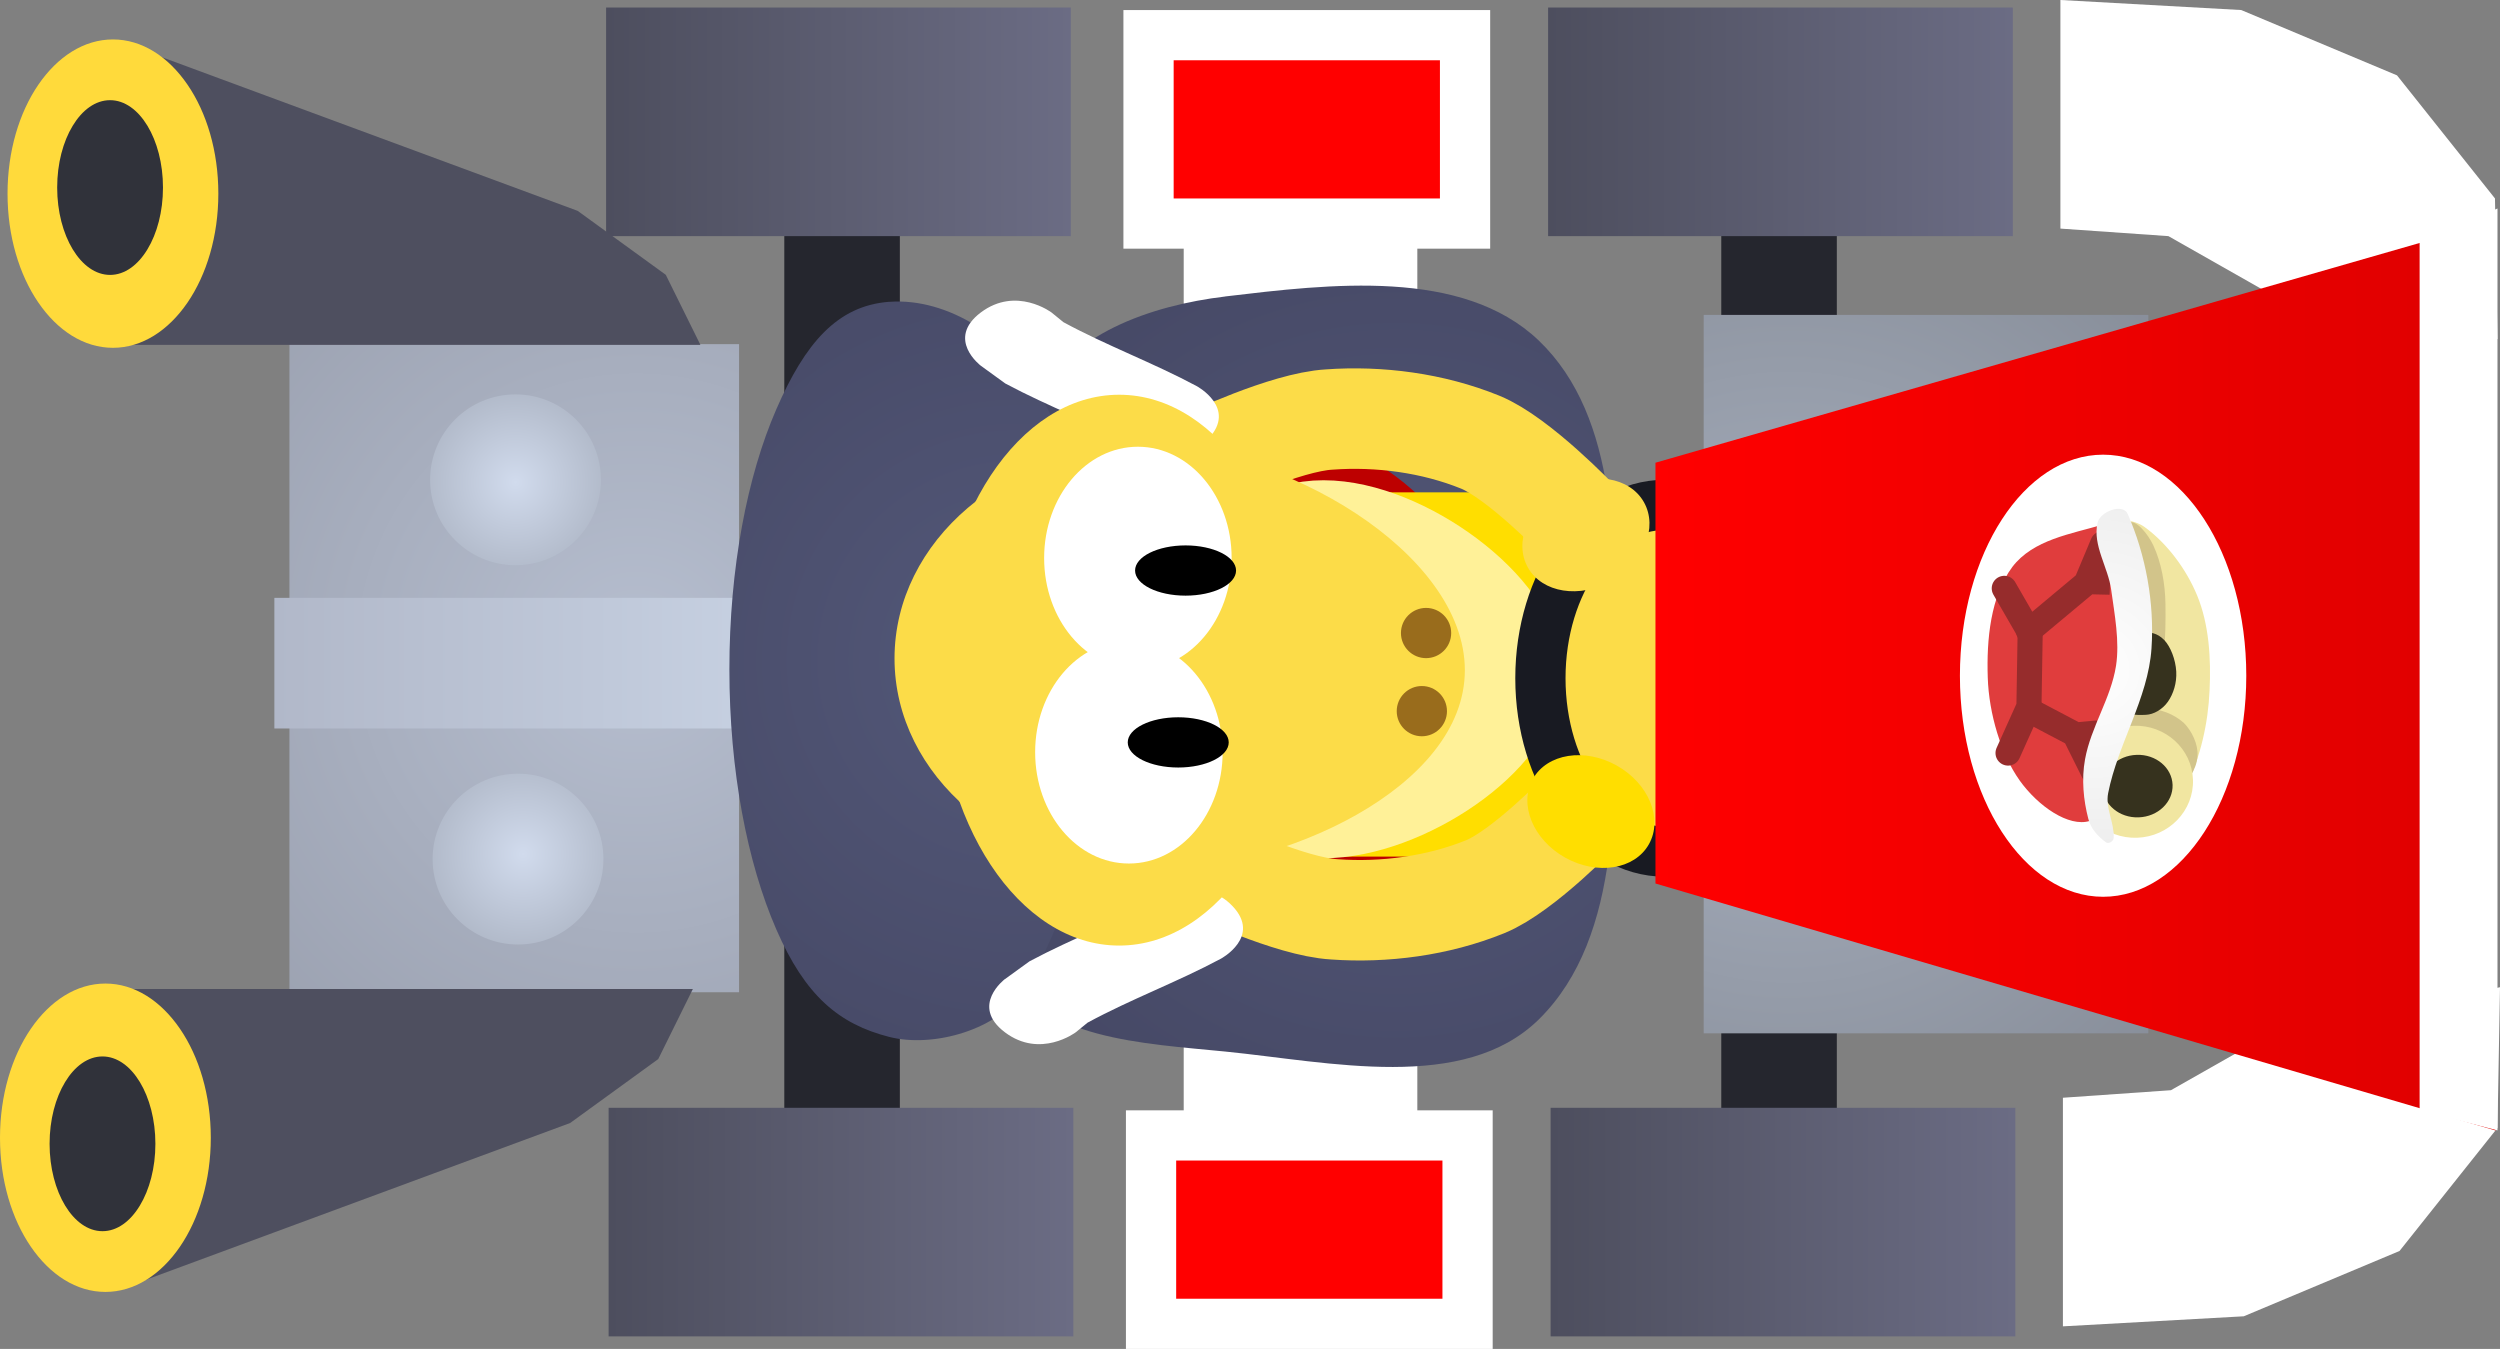 <svg version="1.1" xmlns="http://www.w3.org/2000/svg" xmlns:xlink="http://www.w3.org/1999/xlink" width="49.761" height="26.85" viewBox="0,0,49.761,26.85"><rect x="0" y="0" width="49.761" height="26.85" fill="#808080" stroke="none"/><defs><radialGradient cx="223.25" cy="179.799" r="11.126" gradientUnits="userSpaceOnUse" id="color-1"><stop offset="0" stop-color="#b6becf"/><stop offset="1" stop-color="#999fae"/></radialGradient><linearGradient x1="216.05" y1="178.7" x2="225.55" y2="178.7" gradientUnits="userSpaceOnUse" id="color-2"><stop offset="0" stop-color="#b1b8c9"/><stop offset="1" stop-color="#c6d0e1"/></linearGradient><radialGradient cx="238.362" cy="180.34" r="11.754" gradientUnits="userSpaceOnUse" id="color-3"><stop offset="0" stop-color="#535879"/><stop offset="1" stop-color="#434561"/></radialGradient><radialGradient cx="230.838" cy="179.952" r="11.614" gradientUnits="userSpaceOnUse" id="color-4"><stop offset="0" stop-color="#535879"/><stop offset="1" stop-color="#434561"/></radialGradient><radialGradient cx="246.199" cy="180.281" r="12.159" gradientUnits="userSpaceOnUse" id="color-5"><stop offset="0" stop-color="#a9b1c0"/><stop offset="1" stop-color="#828893"/></radialGradient><linearGradient x1="243.54" y1="180.252" x2="260.264" y2="180.252" gradientUnits="userSpaceOnUse" id="color-6"><stop offset="0" stop-color="#ff0000"/><stop offset="1" stop-color="#de0000"/></linearGradient><linearGradient x1="222.703" y1="188.85" x2="231.953" y2="188.85" gradientUnits="userSpaceOnUse" id="color-7"><stop offset="0" stop-color="#4d4e5e"/><stop offset="1" stop-color="#6b6c84"/></linearGradient><linearGradient x1="241.453" y1="188.85" x2="250.703" y2="188.85" gradientUnits="userSpaceOnUse" id="color-8"><stop offset="0" stop-color="#4d4e5e"/><stop offset="1" stop-color="#6b6c84"/></linearGradient><linearGradient x1="222.653" y1="166.95" x2="231.903" y2="166.95" gradientUnits="userSpaceOnUse" id="color-9"><stop offset="0" stop-color="#4d4e5e"/><stop offset="1" stop-color="#6b6c84"/></linearGradient><linearGradient x1="241.403" y1="166.95" x2="250.653" y2="166.95" gradientUnits="userSpaceOnUse" id="color-10"><stop offset="0" stop-color="#4d4e5e"/><stop offset="1" stop-color="#6b6c84"/></linearGradient><radialGradient cx="221" cy="183.8" r="2.34" gradientUnits="userSpaceOnUse" id="color-11"><stop offset="0" stop-color="#d1dbed"/><stop offset="1" stop-color="#a9b1c0"/></radialGradient><radialGradient cx="220.85" cy="176.4" r="2.275" gradientUnits="userSpaceOnUse" id="color-12"><stop offset="0" stop-color="#d1dbed"/><stop offset="1" stop-color="#a9b1c0"/></radialGradient><radialGradient cx="252.254" cy="180.125" r="5.348" gradientUnits="userSpaceOnUse" id="color-13"><stop offset="0" stop-color="#ffffff"/><stop offset="1" stop-color="#e5e5e5"/></radialGradient></defs><g transform="translate(-210.589,-166.8)"><g data-paper-data="{&quot;isPaintingLayer&quot;:true}" fill-rule="nonzero" stroke-linejoin="miter" stroke-miterlimit="10" stroke-dasharray="" stroke-dashoffset="0" style="mix-blend-mode: normal"><path d="M223.55,178.9h25v2.1h-25z" fill="#ffffff" stroke="none" stroke-width="0.884" stroke-linecap="butt"/><path d="M234.15,171h4.65v18.6h-4.65z" fill="#ffffff" stroke="none" stroke-width="1" stroke-linecap="butt"/><path d="M244.85,170.75h2.3v18.75h-2.3z" fill="#25262e" stroke="none" stroke-width="1" stroke-linecap="butt"/><path d="M226.2,170.75h2.3v18.75h-2.3z" fill="#25262e" stroke="none" stroke-width="1" stroke-linecap="butt"/><path d="M251.6,166.8l3.6,0.2l3.1,1.3l1.95,2.45l0.05,2.8l-4.7,-1l-1.85,-1.05l-2.15,-0.15z" fill="#ffffff" stroke="none" stroke-width="1" stroke-linecap="round"/><path d="M251.65,188.65l2.15,-0.15l1.85,-1.05l4.7,-1l-0.05,2.8l-1.95,2.45l-3.1,1.3l-3.6,0.2z" data-paper-data="{&quot;origPos&quot;:null}" fill="#ffffff" stroke="none" stroke-width="1" stroke-linecap="round"/><path d="M216.35,173.65h8.95v12.9h-8.95z" fill="url(#color-1)" stroke="none" stroke-width="1" stroke-linecap="butt"/><path d="M216.05,178.7h9.5v2.6h-9.5z" fill="url(#color-2)" stroke="none" stroke-width="1" stroke-linecap="butt"/><g stroke="none" stroke-width="1.59" stroke-linecap="round"><path d="M234.973,172.701c2.083,-0.248 4.723,-0.571 6.242,0.875c1.616,1.546 1.52,4.256 1.511,6.441c0.009,2.43 0.186,5.41 -1.511,7.077c-1.493,1.461 -4.163,0.843 -6.242,0.636c-1.589,-0.159 -3.758,-0.242 -4.333,-1.67c-0.817,-1.84 0.975,-3.896 1.113,-5.884c0.126,-1.803 -1.234,-3.745 -0.477,-5.407c0.522,-1.306 2.23,-1.892 3.697,-2.067z" fill="url(#color-3)"/><path d="M228.288,172.808c1.18,-0.089 2.414,0.748 2.942,1.749c1.019,1.722 1.42,3.828 1.352,5.805c-0.073,2.107 -0.525,4.327 -1.59,6.123c-0.52,0.817 -1.827,1.177 -2.704,0.954c-1.002,-0.256 -1.673,-0.819 -2.249,-2.144c-0.576,-1.325 -0.932,-3.154 -0.932,-5.172c0,-2.018 0.356,-3.847 0.932,-5.172c0.576,-1.325 1.217,-2.066 2.249,-2.144z" fill="url(#color-4)"/></g><path d="M240.368,180.256c0,2.748 -2.245,4.976 -5.015,4.976c-2.77,0 -5.015,-2.228 -5.015,-4.976c0,-2.748 2.245,-4.976 5.015,-4.976c2.77,0 5.015,2.228 5.015,4.976z" data-paper-data="{&quot;origPos&quot;:null}" fill="#bd0000" stroke="none" stroke-width="0" stroke-linecap="butt"/><path d="M236.75,176.6h12.8v7.25h-12.8z" data-paper-data="{&quot;origPos&quot;:null}" fill="#ffde00" stroke="none" stroke-width="1" stroke-linecap="butt"/><path d="M240.677,180.199c0,1.225 -2.192,2.684 -3.744,2.684c-1.553,0 -1.878,-1.459 -1.878,-2.684c0,-1.225 0.326,-2.84 1.878,-2.84c1.553,0 3.744,1.615 3.744,2.84z" data-paper-data="{&quot;origPos&quot;:null}" fill="#fff198" stroke="#fff198" stroke-width="2" stroke-linecap="butt"/><path d="M244.5,173.068h8.85v14.3h-8.85z" fill="url(#color-5)" stroke="none" stroke-width="1.147" stroke-linecap="butt"/><path d="M243.725,176.85c0.683,0 1.302,0.387 1.75,1.011c0.448,0.625 0.725,1.487 0.725,2.439c0,0.952 -0.277,1.814 -0.725,2.439c-0.448,0.624 -1.067,1.011 -1.75,1.011c-0.683,0 -1.302,-0.387 -1.75,-1.011c-0.448,-0.625 -0.725,-1.487 -0.725,-2.439c0,-0.952 0.277,-1.814 0.725,-2.439c0.448,-0.624 1.067,-1.011 1.75,-1.011z" fill="#fcdc48" stroke="#181a22" stroke-width="1" stroke-linecap="butt"/><path d="M243.54,176.01l16.724,-4.809v18.102l-16.724,-4.917z" data-paper-data="{&quot;origPos&quot;:null}" fill="url(#color-6)" stroke="none" stroke-width="0.54" stroke-linecap="butt"/><path d="M252.45,175.85c0.786,0 1.499,0.493 2.015,1.29c0.516,0.796 0.835,1.896 0.835,3.11c0,1.214 -0.319,2.314 -0.835,3.11c-0.516,0.797 -1.229,1.29 -2.015,1.29c-0.786,0 -1.499,-0.493 -2.015,-1.29c-0.516,-0.796 -0.835,-1.896 -0.835,-3.11c0,-1.214 0.319,-2.314 0.835,-3.11c0.516,-0.797 1.229,-1.29 2.015,-1.29z" data-paper-data="{&quot;origPos&quot;:null}" fill="#ffffff" stroke="none" stroke-width="1" stroke-linecap="butt"/><g data-paper-data="{&quot;origPos&quot;:null}"><path d="M222.703,188.85h9.25v4.55h-9.25z" fill="url(#color-7)" stroke="none" stroke-width="1.062" stroke-linecap="butt"/><path d="M241.453,188.85h9.25v4.55h-9.25z" fill="url(#color-8)" stroke="none" stroke-width="1.062" stroke-linecap="butt"/><path d="M233.5,189.4h6.3v3.75h-6.3z" fill="#ff0000" stroke="#ffffff" stroke-width="1" stroke-linecap="round"/></g><g data-paper-data="{&quot;origPos&quot;:null}"><path d="M222.653,166.95h9.25v4.55h-9.25z" fill="url(#color-9)" stroke="none" stroke-width="1.062" stroke-linecap="butt"/><path d="M241.403,166.95h9.25v4.55h-9.25z" fill="url(#color-10)" stroke="none" stroke-width="1.062" stroke-linecap="butt"/><path d="M233.45,167.5h6.3v3.75h-6.3z" data-paper-data="{&quot;origPos&quot;:null}" fill="#ff0000" stroke="#ffffff" stroke-width="1" stroke-linecap="round"/></g><g stroke="none"><path d="M213.069,167.664l9.018,3.333l1.754,1.273l0.689,1.394h-11.461z" fill="#4e4f5f" stroke-width="1.232" stroke-linecap="round"/><path d="M211.353,172.823c-0.381,-0.555 -0.614,-1.322 -0.614,-2.169c0,-0.847 0.234,-1.614 0.614,-2.169c0.381,-0.556 0.905,-0.9 1.484,-0.9c0.578,0 1.103,0.343 1.484,0.9c0.381,0.555 0.614,1.322 0.614,2.169c0,0.847 -0.234,1.614 -0.614,2.169c-0.381,0.556 -0.905,0.9 -1.484,0.9c-0.579,0 -1.103,-0.343 -1.484,-0.9z" fill="#ffda3b" stroke-width="2.387" stroke-linecap="butt"/><path d="M212.036,171.762c-0.19,-0.314 -0.309,-0.749 -0.309,-1.229c0,-0.48 0.118,-0.915 0.309,-1.229c0.19,-0.315 0.453,-0.51 0.744,-0.51c0.291,0 0.553,0.195 0.744,0.51c0.19,0.314 0.309,0.749 0.309,1.229c0,0.48 -0.118,0.915 -0.309,1.229c-0.19,0.315 -0.453,0.51 -0.744,0.51c-0.291,0 -0.553,-0.195 -0.744,-0.51z" fill="#30323a" stroke-width="1.197" stroke-linecap="butt"/></g><g stroke="none"><path d="M212.919,186.486h11.461l-0.689,1.394l-1.754,1.273l-9.018,3.333z" fill="#4e4f5f" stroke-width="1.232" stroke-linecap="round"/><path d="M212.687,186.377c0.578,0 1.103,0.343 1.484,0.9c0.381,0.555 0.614,1.322 0.614,2.169c0,0.847 -0.234,1.614 -0.614,2.169c-0.381,0.556 -0.905,0.9 -1.484,0.9c-0.579,0 -1.103,-0.343 -1.484,-0.9c-0.381,-0.555 -0.614,-1.322 -0.614,-2.169c0,-0.847 0.234,-1.614 0.614,-2.169c0.381,-0.556 0.905,-0.9 1.484,-0.9z" fill="#ffda3b" stroke-width="2.387" stroke-linecap="butt"/><path d="M212.629,187.828c0.291,0 0.553,0.195 0.744,0.51c0.19,0.314 0.309,0.749 0.309,1.229c0,0.48 -0.118,0.915 -0.309,1.229c-0.19,0.315 -0.453,0.51 -0.744,0.51c-0.291,0 -0.553,-0.195 -0.744,-0.51c-0.19,-0.314 -0.309,-0.749 -0.309,-1.229c0,-0.48 0.118,-0.915 0.309,-1.229c0.19,-0.315 0.453,-0.51 0.744,-0.51z" fill="#30323a" stroke-width="1.197" stroke-linecap="butt"/></g><path d="M220.9,182.2c0.469,0 0.894,0.19 1.202,0.498c0.308,0.308 0.498,0.733 0.498,1.202c0,0.469 -0.19,0.894 -0.498,1.202c-0.308,0.308 -0.733,0.498 -1.202,0.498c-0.469,0 -0.894,-0.19 -1.202,-0.498c-0.308,-0.308 -0.498,-0.733 -0.498,-1.202c0,-0.469 0.19,-0.894 0.498,-1.202c0.308,-0.308 0.733,-0.498 1.202,-0.498z" fill="url(#color-11)" stroke="none" stroke-width="1" stroke-linecap="butt"/><path d="M220.85,174.65c0.469,0 0.894,0.19 1.202,0.498c0.308,0.308 0.498,0.733 0.498,1.202c0,0.469 -0.19,0.894 -0.498,1.202c-0.308,0.308 -0.733,0.498 -1.202,0.498c-0.469,0 -0.894,-0.19 -1.202,-0.498c-0.308,-0.308 -0.498,-0.733 -0.498,-1.202c0,-0.469 0.19,-0.894 0.498,-1.202c0.308,-0.308 0.733,-0.498 1.202,-0.498z" fill="url(#color-12)" stroke="none" stroke-width="1" stroke-linecap="butt"/><path d="M258.75,171.6l1.55,-0.65v18.35l-1.55,-0.4z" fill="#ffffff" stroke="none" stroke-width="1" stroke-linecap="round"/><path d="M242.1,182.9c0,0 -1.181,1.237 -1.95,1.55c-0.944,0.383 -2.011,0.521 -3,0.45c-0.877,-0.048 -2.45,-0.8 -2.45,-0.8" data-paper-data="{&quot;origPos&quot;:null}" fill="none" stroke="#fcdc48" stroke-width="2" stroke-linecap="round"/><path d="M234.6,175.95c0,0 1.573,-0.752 2.45,-0.8c0.989,-0.071 2.056,0.067 3,0.45c0.769,0.313 1.95,1.55 1.95,1.55" data-paper-data="{&quot;origPos&quot;:null}" fill="none" stroke="#fcdc48" stroke-width="2" stroke-linecap="round"/><path d="M242.77,182.038c0.319,0.179 0.55,0.444 0.666,0.728c0.116,0.283 0.116,0.585 -0.026,0.837c-0.142,0.253 -0.4,0.409 -0.702,0.457c-0.302,0.048 -0.648,-0.012 -0.968,-0.191c-0.319,-0.179 -0.55,-0.444 -0.666,-0.728c-0.116,-0.283 -0.116,-0.585 0.026,-0.837c0.142,-0.253 0.4,-0.409 0.702,-0.457c0.302,-0.048 0.648,0.012 0.968,0.191z" fill="#ffde00" stroke="none" stroke-width="1.025" stroke-linecap="butt"/><path d="M241.703,178.553c-0.302,-0.048 -0.56,-0.204 -0.702,-0.457c-0.142,-0.253 -0.142,-0.554 -0.026,-0.837c0.116,-0.283 0.347,-0.548 0.666,-0.728c0.319,-0.179 0.665,-0.239 0.968,-0.191c0.302,0.048 0.56,0.204 0.702,0.457c0.142,0.253 0.142,0.554 0.026,0.837c-0.116,0.283 -0.347,0.548 -0.666,0.728c-0.319,0.179 -0.665,0.239 -0.968,0.191z" fill="#fcdc48" stroke="none" stroke-width="1.025" stroke-linecap="butt"/><g data-paper-data="{&quot;origPos&quot;:null}"><path d="M252.275,182.382c-0.168,-0.388 0.139,-0.776 0.165,-1.167c0.037,-0.561 -0.091,-1.112 -0.108,-1.662c0.048,-0.759 -0.082,-1.562 0.2,-2.262c0.091,-0.225 0.537,-0.148 0.738,-0.005c0.446,0.322 0.832,0.833 1.052,1.367c0.237,0.573 0.278,1.256 0.247,1.892c-0.028,0.644 -0.178,1.322 -0.469,1.917c-0.146,0.33 -0.42,0.761 -0.791,0.751c-0.433,-0.013 -0.858,-0.421 -1.035,-0.83z" data-paper-data="{&quot;origRot&quot;:0,&quot;origPos&quot;:null}" fill="#f1e6a1" stroke="none" stroke-width="1.201" stroke-linecap="round"/><path d="M252.698,179.647c0.078,-0.557 0.04,-1.164 0.106,-1.695c0.033,-0.254 -0.016,-0.672 0.146,-0.752c0.161,-0.066 0.399,0.239 0.501,0.459c0.16,0.345 0.233,0.76 0.24,1.157c0.012,0.668 -0.028,1.376 -0.202,2.016c-0.108,0.396 -0.331,0.757 -0.618,0.959c-0.173,0.121 -0.577,0.172 -0.597,-0.064c-0.057,-0.719 0.327,-1.39 0.423,-2.08z" data-paper-data="{&quot;origRot&quot;:0,&quot;origPos&quot;:null}" fill="#d2c48a" stroke="none" stroke-width="1" stroke-linecap="round"/><path d="M252.511,182.144c-0.006,-0.337 0.072,-0.719 0.245,-0.992c0.131,-0.186 0.373,-0.259 0.577,-0.25c0.253,0.012 0.523,0.105 0.726,0.289c0.155,0.156 0.286,0.421 0.27,0.659c-0.018,0.281 -0.211,0.506 -0.365,0.721c-0.147,0.185 -0.308,0.413 -0.522,0.457c-0.221,0.046 -0.478,-0.086 -0.646,-0.246c-0.169,-0.16 -0.28,-0.397 -0.285,-0.639z" data-paper-data="{&quot;origRot&quot;:0,&quot;origPos&quot;:null}" fill="#d2c48a" stroke="none" stroke-width="1" stroke-linecap="round"/><path d="M251.945,182.401c-0.01,-0.308 0.11,-0.591 0.311,-0.8c0.201,-0.209 0.484,-0.344 0.801,-0.355c0.317,-0.011 0.607,0.104 0.821,0.298c0.214,0.195 0.351,0.469 0.361,0.776c0.01,0.308 -0.11,0.591 -0.311,0.8c-0.201,0.209 -0.484,0.344 -0.801,0.355c-0.317,0.011 -0.607,-0.104 -0.821,-0.298c-0.214,-0.195 -0.351,-0.469 -0.361,-0.776z" data-paper-data="{&quot;origRot&quot;:0,&quot;origPos&quot;:null}" fill="#f1e6a1" stroke="none" stroke-width="1.31" stroke-linecap="butt"/><path d="M252.442,182.471c-0.005,-0.172 0.068,-0.33 0.19,-0.447c0.122,-0.117 0.294,-0.193 0.486,-0.199c0.192,-0.007 0.368,0.057 0.497,0.165c0.129,0.108 0.212,0.261 0.218,0.433c0.005,0.172 -0.068,0.33 -0.19,0.447c-0.122,0.117 -0.294,0.193 -0.486,0.199c-0.192,0.007 -0.368,-0.057 -0.497,-0.165c-0.129,-0.108 -0.212,-0.261 -0.218,-0.433z" data-paper-data="{&quot;origRot&quot;:0,&quot;origPos&quot;:null}" fill="#36321e" stroke="none" stroke-width="1.31" stroke-linecap="butt"/><path d="M252.695,180.83c-0.095,-0.122 -0.069,-0.42 -0.051,-0.618c0.026,-0.278 0.056,-0.605 0.178,-0.776c0.107,-0.152 0.273,-0.075 0.415,-0.061c0.146,0.015 0.282,0.011 0.435,0.17c0.118,0.127 0.221,0.379 0.234,0.623c0.012,0.227 -0.057,0.443 -0.166,0.599c-0.11,0.156 -0.283,0.254 -0.439,0.261c-0.204,0.009 -0.435,0.01 -0.607,-0.199z" data-paper-data="{&quot;origRot&quot;:0,&quot;origPos&quot;:null}" fill="#36321e" stroke="none" stroke-width="1.506" stroke-linecap="butt"/><path d="M250.787,182.331c-0.368,-0.517 -0.61,-1.323 -0.633,-2.046c-0.025,-0.752 0.054,-1.614 0.489,-2.2c0.415,-0.545 1.167,-0.655 1.797,-0.842c0.157,-0.047 0.22,0.092 0.257,0.256c0.149,0.654 0.312,1.327 0.238,2.006c-0.088,0.814 -0.549,1.543 -0.714,2.333c-0.087,0.432 0.268,1.207 -0.036,1.302c-0.417,0.13 -1.03,-0.292 -1.398,-0.808z" data-paper-data="{&quot;origPos&quot;:null,&quot;origRot&quot;:0}" fill="#e03d3d" stroke="none" stroke-width="1.196" stroke-linecap="round"/><path d="M252.443,177.62l-0.311,0.741l0.453,0.027l-0.439,-0.01l-1.18,0.986" data-paper-data="{&quot;origPos&quot;:null,&quot;origRot&quot;:0}" fill="none" stroke="#962c2c" stroke-width="0.5" stroke-linecap="round"/><path d="M250.965,180.93l0.948,0.499l0.437,-0.041l-0.451,0.059l0.357,0.717" data-paper-data="{&quot;origPos&quot;:null,&quot;origRot&quot;:0}" fill="none" stroke="#962c2c" stroke-width="0.5" stroke-linecap="round"/><path d="M252.55,182.59c-0.058,0.295 0.126,0.588 0.111,0.885c-0.004,0.076 -0.102,0.126 -0.15,0.093c-0.149,-0.104 -0.306,-0.268 -0.356,-0.472c-0.097,-0.374 -0.136,-0.786 -0.065,-1.18c0.117,-0.65 0.514,-1.209 0.617,-1.863c0.075,-0.484 -0.028,-1.018 -0.097,-1.52c-0.06,-0.439 -0.372,-0.882 -0.271,-1.324c0.045,-0.226 0.503,-0.399 0.6,-0.18c0.36,0.814 0.536,1.774 0.474,2.681c-0.067,0.994 -0.668,1.89 -0.863,2.879z" data-paper-data="{&quot;origPos&quot;:null,&quot;origRot&quot;:0}" fill="url(#color-13)" stroke="none" stroke-width="1.261" stroke-linecap="round"/><path d="M250.483,178.511l0.515,0.892l-0.024,1.461l-0.416,0.925" data-paper-data="{&quot;origPos&quot;:null,&quot;origRot&quot;:0}" fill="none" stroke="#962c2c" stroke-width="0.5" stroke-linecap="round"/></g><path d="M230.111,173.02c0.704,-0.53 1.408,0 1.408,0l0.237,0.193c0.865,0.469 1.784,0.807 2.654,1.273c0,0 0.81,0.436 0.231,1.046c-0.579,0.61 -1.388,0.174 -1.388,0.174c-0.865,-0.469 -1.784,-0.807 -2.654,-1.273l-0.487,-0.353c0,0 -0.704,-0.53 0,-1.061z" fill="#ffffff" stroke="none" stroke-width="0.5" stroke-linecap="butt"/><path d="M230.593,186.288l0.487,-0.353c0.87,-0.466 1.789,-0.804 2.654,-1.273c0,0 0.81,-0.436 1.388,0.174c0.579,0.61 -0.231,1.046 -0.231,1.046c-0.87,0.466 -1.789,0.804 -2.654,1.273l-0.237,0.193c0,0 -0.704,0.53 -1.408,0c-0.704,-0.53 0,-1.061 0,-1.061z" data-paper-data="{&quot;index&quot;:null}" fill="#ffffff" stroke="none" stroke-width="0.5" stroke-linecap="butt"/><path d="M239.746,180.139c0,2.34 -3.627,4.004 -6.376,4.004c-2.748,0 -4.976,-1.897 -4.976,-4.237c0,-2.34 2.228,-4.237 4.976,-4.237c2.748,0 6.376,2.13 6.376,4.471z" data-paper-data="{&quot;origPos&quot;:null}" fill="#fcdc48" stroke="none" stroke-width="0" stroke-linecap="butt"/><path d="M236.48,180.139c0,3.027 -1.619,5.482 -3.615,5.482c-1.997,0 -3.615,-2.454 -3.615,-5.482c0,-3.027 1.619,-5.482 3.615,-5.482c1.997,0 3.615,2.454 3.615,5.482z" data-paper-data="{&quot;origPos&quot;:null}" fill="#fcdc48" stroke="none" stroke-width="0" stroke-linecap="butt"/><path d="M234.925,181.772c0,1.224 -0.835,2.216 -1.866,2.216c-1.031,0 -1.866,-0.992 -1.866,-2.216c0,-1.224 0.835,-2.216 1.866,-2.216c1.031,0 1.866,0.992 1.866,2.216z" data-paper-data="{&quot;origPos&quot;:null}" fill="#ffffff" stroke="none" stroke-width="0" stroke-linecap="butt"/><path d="M235.104,177.908c0,1.224 -0.835,2.216 -1.866,2.216c-1.031,0 -1.866,-0.992 -1.866,-2.216c0,-1.224 0.835,-2.216 1.866,-2.216c1.031,0 1.866,0.992 1.866,2.216z" data-paper-data="{&quot;origPos&quot;:null}" fill="#ffffff" stroke="none" stroke-width="0" stroke-linecap="butt"/><path d="M233.182,178.156c0,-0.276 0.45,-0.5 1.005,-0.5c0.555,0 1.005,0.224 1.005,0.5c0,0.276 -0.45,0.5 -1.005,0.5c-0.555,0 -1.005,-0.224 -1.005,-0.5z" fill="#000000" stroke="none" stroke-width="0.5" stroke-linecap="butt"/><path d="M233.036,181.577c0,-0.276 0.45,-0.5 1.005,-0.5c0.555,0 1.005,0.224 1.005,0.5c0,0.276 -0.45,0.5 -1.005,0.5c-0.555,0 -1.005,-0.224 -1.005,-0.5z" fill="#000000" stroke="none" stroke-width="0.5" stroke-linecap="butt"/><path d="M238.39,180.955c0,-0.276 0.224,-0.5 0.5,-0.5c0.276,0 0.5,0.224 0.5,0.5c0,0.276 -0.224,0.5 -0.5,0.5c-0.276,0 -0.5,-0.224 -0.5,-0.5z" fill="#996c1c" stroke="none" stroke-width="0.5" stroke-linecap="butt"/><path d="M238.474,179.4c0,-0.276 0.224,-0.5 0.5,-0.5c0.276,0 0.5,0.224 0.5,0.5c0,0.276 -0.224,0.5 -0.5,0.5c-0.276,0 -0.5,-0.224 -0.5,-0.5z" fill="#996c1c" stroke="none" stroke-width="0.5" stroke-linecap="butt"/></g></g></svg>